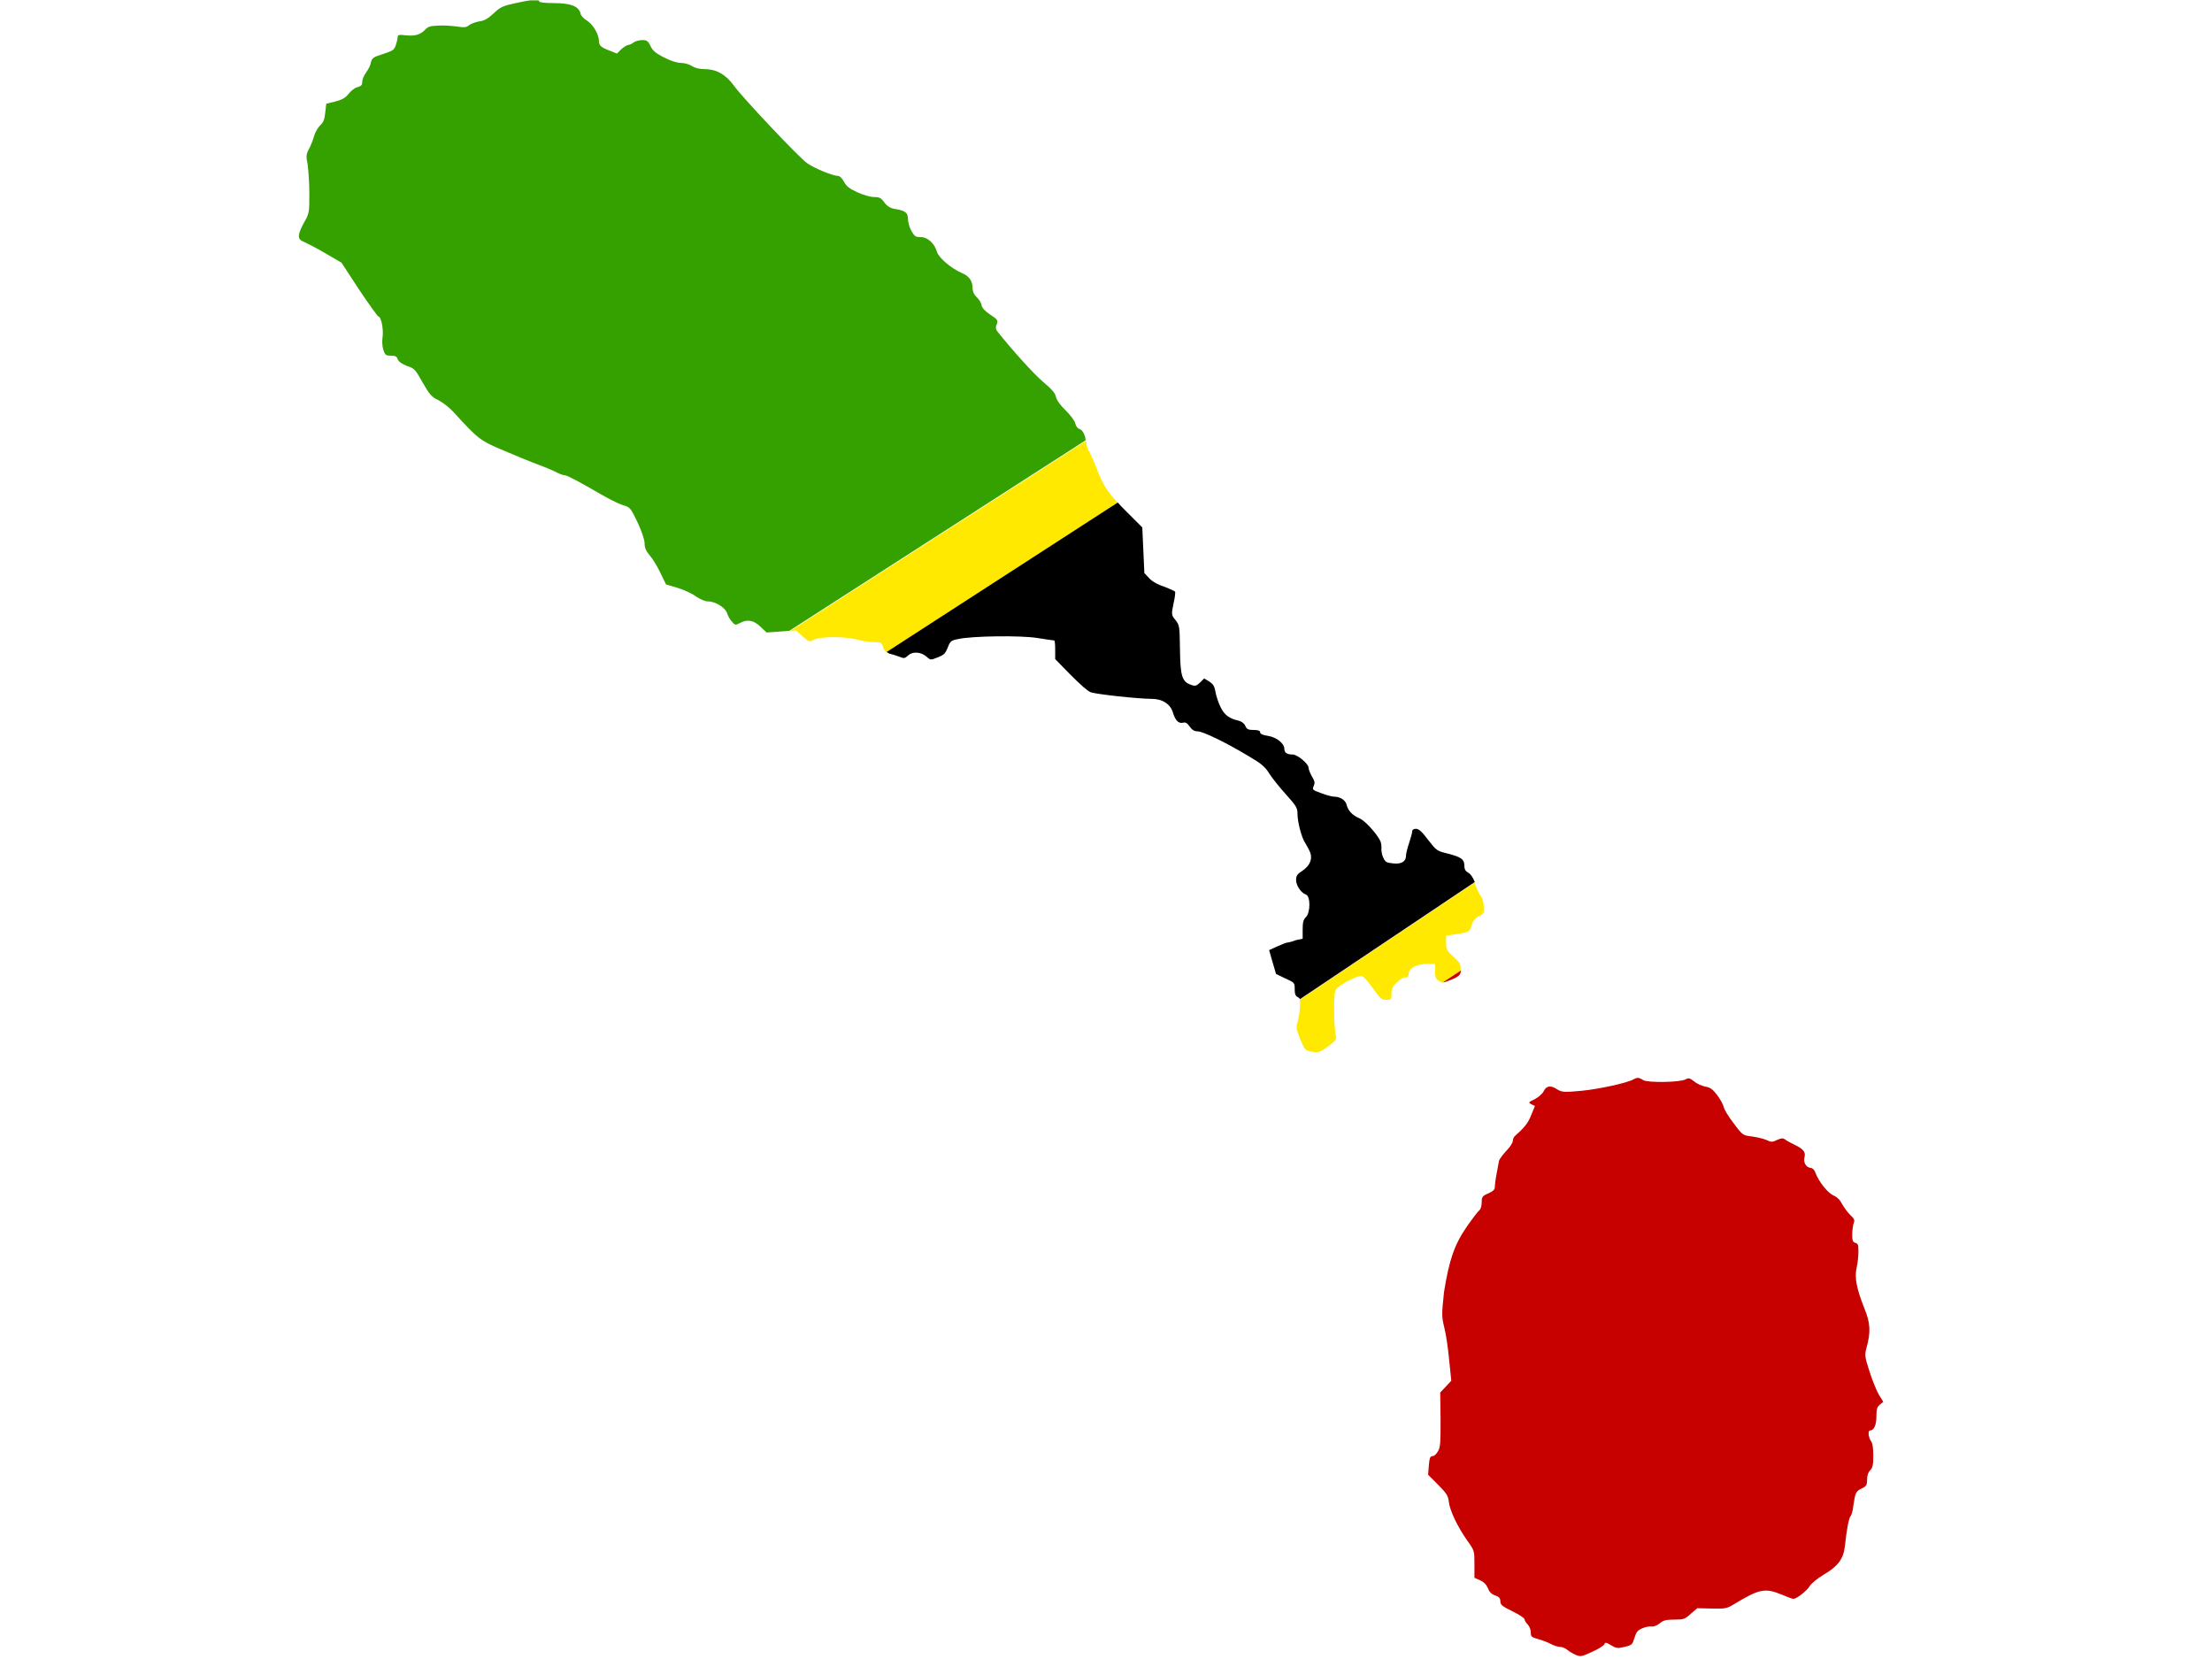 <?xml version="1.0" encoding="utf-8"?>
<!-- Generator: Adobe Illustrator 17.1.0, SVG Export Plug-In . SVG Version: 6.00 Build 0)  -->
<!DOCTYPE svg PUBLIC "-//W3C//DTD SVG 1.1//EN" "http://www.w3.org/Graphics/SVG/1.1/DTD/svg11.dtd">
<svg version="1.1" id="flag-icon-css-kn" xmlns="http://www.w3.org/2000/svg" xmlns:xlink="http://www.w3.org/1999/xlink" x="0px"
	 y="0px" viewBox="0 0 640 480" enable-background="new 0 0 640 480" xml:space="preserve">
<g>
	<path fill="none" d="M153.5,0.1l2.3,0C155.5,0,154.7,0,153.5,0.1z"/>
	<path fill="#FFE900" d="M376.1,291.6c-0.1,1.4-0.4,3.2-0.7,4.2c-0.5,1.5-0.3,2.1,0.8,4.9c1.4,3.2,1.5,3.3,3.4,3.6
		c1.9,0.3,2.2,0.2,4.6-1.5c2.5-1.9,2.6-2,2.2-3.6c-0.2-1-0.4-4.1-0.4-7c0-4.1,0.1-5.5,0.7-6.1c1-1.3,6.3-4,7.3-3.7
		c0.5,0.1,1.9,1.7,3.2,3.5c2.1,3,2.5,3.4,3.9,3.4c1.5,0,1.5-0.1,1.5-1.8c0-1.4,0.3-2.1,1.6-3.3c0.9-0.9,1.9-1.5,2.4-1.4
		c0.7,0.1,0.9-0.2,1-1.2c0.2-1.6,2.3-2.7,5.5-2.7h2.1v2.1c0,1.6,0.2,2.2,1.1,2.8c0.5,0.3,0.8,0.5,1.1,0.5l5.2-3.4c0-0.2,0-0.5,0-0.8
		c0-1.2-0.4-1.9-2.1-3.3c-1.9-1.7-2.1-2.1-2.1-4v-2.1l2.2-0.3c4.5-0.7,4.6-0.7,5.2-2.7c0.4-1.4,1-2.1,2.1-2.6
		c1.4-0.7,1.5-0.8,1.4-2.9c-0.1-1.2-0.4-2.4-0.7-2.7c-0.3-0.3-1.1-1.8-1.7-3.4c-0.1-0.3-0.2-0.5-0.3-0.7L376,289.3
		C376.2,289.7,376.2,290.4,376.1,291.6z"/>
	<path fill="#FFE900" d="M230.3,182.4l1.9,1.7c1.9,1.7,1.9,1.7,3.3,1c1.8-1,9.2-1,12.7,0c1.4,0.4,3.5,0.7,4.7,0.7
		c2,0,2.2,0.1,2.6,1.5c0.3,0.9,0.7,1.4,1.4,1.7l66.8-43.2c-3.5-3.8-4.8-5.9-6.4-10.3c-0.7-1.7-1.6-3.9-2.1-4.7
		c-0.5-0.8-0.9-2.1-0.9-2.7c0-0.2,0-0.4,0-0.6l-85.7,55.1L230.3,182.4z"/>
	<path fill="#35A100" d="M153.5,0.1c-1,0.1-2.4,0.4-4.3,0.8c-3.7,0.8-4.4,1.1-6.3,2.9c-1.6,1.5-2.7,2.2-4.3,2.4
		c-1.1,0.2-2.4,0.7-2.9,1.1c-0.7,0.6-1.3,0.7-3.3,0.4c-1.4-0.2-3.8-0.4-5.5-0.3c-2.5,0.1-3.1,0.3-4,1.3c-1.4,1.4-2.9,1.8-5.7,1.5
		c-1.5-0.2-2.1-0.1-2.1,0.3c0,0.3-0.2,1.4-0.5,2.3c-0.5,1.6-0.7,1.8-3.7,2.8c-2.9,0.9-3.3,1.2-3.6,2.5c-0.1,0.8-0.8,2.1-1.4,2.9
		c-0.6,0.8-1.1,2-1.1,2.7c0,0.9-0.3,1.2-1.3,1.5c-0.7,0.1-1.9,1-2.6,1.9c-0.9,1.2-2,1.8-4,2.3L94.4,30l-0.3,2.6
		c-0.2,2.1-0.6,2.9-1.5,3.7c-0.6,0.6-1.4,1.9-1.7,3c-0.3,1.1-1,2.9-1.5,3.8c-0.8,1.5-0.9,2.1-0.4,4.4c0.2,1.5,0.5,5.2,0.5,8.4
		c0,5.8,0,5.8-1.7,8.8C86,68.1,86,69.3,88,70c0.7,0.3,3.4,1.7,6,3.2l4.8,2.8l5.1,7.8c2.9,4.3,5.4,7.8,5.6,7.8c0.8,0,1.5,3.7,1.2,5.9
		c-0.2,1.2-0.1,2.7,0.2,3.7c0.5,1.5,0.7,1.7,2.2,1.7c1.3,0,1.7,0.2,2,1.1c0.3,0.7,1.2,1.3,2.7,1.9c2.2,0.7,2.4,1.1,4.5,4.8
		c2,3.5,2.6,4.2,4.6,5.1c1.3,0.7,3.2,2.2,4.3,3.4c7,7.7,7.7,8.3,14.4,11.1c3.5,1.5,8.1,3.4,10.3,4.2s4.7,1.9,5.4,2.3
		c0.8,0.4,1.7,0.7,2.1,0.7c0.7,0,4.4,2,10.6,5.6c2.1,1.2,4.8,2.6,6.1,3c2.3,0.7,2.3,0.8,4.4,5.1c1.2,2.6,2,5,2,6
		c0,1.3,0.4,2.2,1.5,3.5c0.8,0.9,2.2,3.2,3.1,5.1l1.6,3.3l3.4,1c1.9,0.6,4.3,1.7,5.3,2.5c1.2,0.8,2.6,1.4,3.4,1.4
		c2.2,0,5.1,1.8,5.6,3.5c0.2,0.7,0.9,1.9,1.4,2.4c0.8,1,1,1,2.2,0.4c2.2-1.2,4-0.9,6,1l1.8,1.7l4.2-0.3l2.4-0.2l85.7-55.1
		c-0.1-1.6-0.9-3-1.8-3.3c-0.5-0.1-1-0.8-1.2-1.6c-0.1-0.7-1.4-2.4-2.8-3.8c-1.6-1.5-2.6-3-2.8-3.9c-0.2-1.1-1.2-2.2-3.8-4.4
		c-2.8-2.4-9-9.3-13.2-14.6c-0.4-0.6-0.5-1.1-0.1-2c0.4-1.1,0.3-1.3-1.8-2.7c-1.5-1-2.4-1.9-2.6-2.8c-0.1-0.7-0.8-1.8-1.5-2.4
		c-0.7-0.7-1.1-1.6-1.1-2.5c0-2.2-1.1-3.6-3.1-4.4c-3-1.3-6.6-4.3-7.2-6.1c-0.7-2.5-2.7-4.3-4.7-4.3c-1.5,0-1.8-0.2-2.7-1.8
		c-0.6-1-1-2.6-1-3.5c0-1.8-0.8-2.4-4.1-2.9c-1-0.2-2-0.8-2.7-1.8c-1-1.4-1.5-1.6-3.1-1.6c-1,0-3.1-0.6-4.8-1.4
		c-2.2-1-3.1-1.7-3.8-3c-0.5-1-1.3-1.7-1.7-1.7c-1.5,0-6.9-2.2-9-3.7c-2.5-1.8-19-19.3-21.3-22.6c-2.2-3-4.9-4.6-8.3-4.6
		c-1.5,0-2.8-0.3-3.7-0.9c-0.8-0.5-2.2-0.9-3.2-0.9c-1.1,0-3-0.6-4.9-1.6c-2.4-1.2-3.3-2-3.9-3.3c-0.7-1.5-1.1-1.7-2.4-1.7
		c-0.8,0-2,0.3-2.5,0.7c-0.5,0.4-1.2,0.7-1.5,0.7c-0.4,0-1.3,0.6-2,1.2l-1.3,1.3l-2-0.8c-2.6-1-3.2-1.5-3.2-2.8
		c0-1.9-1.7-4.8-3.4-5.9C169,5.5,168.1,4.6,168,4c-0.5-2.2-2.9-3.1-7.7-3.1c-2.5,0-4.3-0.2-4.3-0.5c0-0.1-0.1-0.2-0.2-0.3L153.5,0.1
		z"/>
	<path fill="#C70000" d="M417.9,384.2c0.5,1.9,1.1,6.1,1.4,9.4l0.6,5.9l-1.6,1.7l-1.6,1.7l0.1,7.7c0,6.4,0,8-0.7,9.2
		c-0.5,0.9-1.1,1.5-1.6,1.5c-0.7,0-0.9,0.5-1.1,2.7l-0.2,2.7l2.9,2.9c2.5,2.5,2.9,3.2,3.1,5c0.3,2.5,2.5,7.1,5.3,11.1
		c2.1,2.9,2.1,3,2.1,6.9v3.9l1.6,0.7c1.1,0.5,1.8,1.2,2.3,2.3c0.4,1.1,1.1,1.8,2.1,2.1c1.1,0.4,1.5,0.8,1.5,1.7c0,1,0.6,1.5,3.5,2.9
		c1.9,0.9,3.5,2,3.5,2.3s0.4,1,0.9,1.5c0.5,0.5,0.9,1.5,0.9,2.3c0,1.2,0.2,1.4,2,1.9c1.1,0.3,2.8,0.9,3.7,1.4
		c0.9,0.5,2.2,0.9,2.8,0.9c0.6,0,1.5,0.4,2,0.8c0.6,0.5,1.6,1.1,2.5,1.5c1.4,0.6,1.8,0.5,4.8-0.9c1.8-0.8,3.4-1.8,3.5-2.2
		c0.2-0.6,0.6-0.5,1.9,0.3c1.5,0.9,1.9,1,3.9,0.5c2.2-0.5,2.3-0.7,2.9-2.6c0.5-1.7,0.9-2.2,2.3-2.8c0.9-0.4,2.2-0.6,2.7-0.5
		c0.6,0.1,1.5-0.3,2.3-0.9c1-0.9,1.9-1.1,4.2-1.1c2.7,0,3.1-0.1,4.8-1.7l1.9-1.6l4.2,0.1c4,0.1,4.4,0,6.8-1.5
		c7-4.2,8.6-4.5,13.5-2.5c1.6,0.7,3,1.2,3.3,1.2c0.9,0,4-2.4,4.7-3.7c0.4-0.7,2.2-2.2,3.9-3.2c4.4-2.6,5.9-4.7,6.3-8.5
		c0.5-4.7,1.1-7.8,1.6-8.5c0.3-0.3,0.7-1.7,0.8-2.9c0.6-3.9,0.7-4.3,2.4-5.1c1.4-0.7,1.6-1,1.6-2.6c0-1.2,0.3-2.1,0.9-2.7
		c0.7-0.7,0.9-1.5,0.9-4.2c0-2.2-0.2-3.7-0.7-4.3c-0.7-1-0.9-3-0.3-3c1.2,0,1.9-1.6,1.9-4.1c0-2.1,0.2-2.7,1-3.4l1-0.8l-1.3-2.1
		c-0.7-1.2-1.9-4.2-2.7-6.7c-1.4-4.3-1.4-4.8-0.9-6.7c1.3-4.7,1.2-7.2-0.6-11.6c-2.2-5.6-2.9-8.8-2.2-11.8c0.3-1.3,0.5-3.4,0.5-4.6
		c0-1.9-0.1-2.3-0.9-2.5c-0.7-0.2-0.9-0.7-0.9-2.3c0-1.2,0.2-2.7,0.4-3.3c0.4-1,0.2-1.4-1-2.5c-0.7-0.7-1.8-2.2-2.3-3.1
		c-0.6-1.2-1.5-2.1-2.5-2.5c-1.6-0.7-4.3-4-5.2-6.5c-0.3-0.9-0.9-1.5-1.5-1.5c-1.3-0.2-2.1-1.6-1.7-3.1c0.4-1.5-0.4-2.4-2.9-3.6
		c-1-0.5-2.2-1.1-2.7-1.5c-0.7-0.5-1.1-0.4-2.3,0.1c-1.4,0.7-1.7,0.7-3.2,0c-0.9-0.4-2.8-0.8-4.2-1c-2.5-0.3-2.6-0.3-5.2-3.8
		c-1.5-1.9-2.8-4.1-2.9-4.8c-0.2-0.7-1-2.2-1.9-3.4c-1.2-1.6-2-2.2-3.4-2.4c-0.9-0.2-2.4-0.8-3.2-1.5c-1.3-1-1.6-1.1-2.5-0.6
		c-1.7,0.9-11.1,1-12.3,0.2c-1.2-0.8-1.7-0.8-2.8-0.2c-1.7,1-9.9,2.8-15,3.3c-5.3,0.5-5.7,0.4-7.2-0.5c-1.8-1.2-3.1-0.9-3.8,0.7
		c-0.3,0.6-1.4,1.6-2.5,2.2c-1.9,0.9-2,1-1,1.5l1,0.5l-1.1,2.7c-0.9,2.3-2.1,3.7-4.6,5.9c-0.4,0.3-0.7,1-0.7,1.5
		c0,0.5-0.8,1.8-1.9,2.9c-1,1.1-2,2.4-2.1,2.9c-0.1,0.5-0.4,2.2-0.7,3.8c-0.3,1.5-0.5,3.2-0.5,3.8c0,0.7-0.6,1.2-1.9,1.8
		c-1.7,0.7-1.9,1-1.9,2.6c0,1-0.3,2-0.7,2.3c-0.4,0.3-2,2.4-3.6,4.7c-3.6,5.2-5.1,9.6-6.6,18.9C417.1,380.5,417.1,380.8,417.9,384.2
		z"/>
	<path fill="#C70000" d="M419.8,283.5c2.2-0.9,2.8-1.4,2.9-2.7l-5.2,3.4C418,284.2,418.6,284,419.8,283.5z"/>
	<path d="M257.3,189.1c0.8,0.2,2.1,0.6,2.9,0.9c1.4,0.6,1.6,0.5,2.6-0.4c1.3-1.2,3.8-1,5.4,0.5c1,0.9,1.1,0.9,3.1,0.1
		c1.8-0.7,2.2-1.1,2.9-2.8c0.7-1.9,1-2.1,3-2.5c4-0.9,18.1-1.1,23-0.3c2.4,0.4,4.6,0.7,4.8,0.7c0.2,0,0.3,1.2,0.3,2.7v2.7l4.4,4.5
		c2.9,2.9,4.9,4.7,5.9,5.1c1.8,0.6,13.8,1.9,17.6,1.9c3.1,0,5.5,1.5,6.2,4.1c0.7,2.2,1.6,3.1,2.9,2.8c0.7-0.2,1.2,0.1,1.9,1.1
		c0.7,1,1.4,1.4,2.3,1.4c1.5,0,8,3.1,14.8,7.2c3.6,2.1,4.7,3,6,5.1c0.9,1.4,3.1,4.1,4.9,6.1c2.8,3.1,3.2,3.8,3.2,5.4
		c0,2.4,1.2,7.1,2.3,8.6c0.4,0.7,1.1,1.9,1.4,2.7c0.7,2-0.2,3.9-2.5,5.4c-1.3,0.8-1.6,1.4-1.6,2.5c0,1.6,1.4,3.7,2.8,4.2
		c1.4,0.4,1.4,5.3,0,6.6c-0.7,0.7-0.9,1.5-0.9,3.5v2.7L375,272c-1,0.4-2.2,0.7-2.5,0.7c-0.3,0-1.6,0.5-2.9,1.1l-2.4,1.1l1,3.5l1,3.4
		l2.7,1.3c2.7,1.2,2.7,1.3,2.7,3.1c0,1.4,0.2,2,0.9,2.3c0.3,0.2,0.5,0.3,0.6,0.6l50.6-33.9c-0.6-1.5-1.3-2.4-1.9-2.7
		c-0.7-0.4-1.1-0.9-1.1-1.9c0-2-0.9-2.6-4.7-3.6c-3.3-0.8-3.4-0.9-5.8-4c-1.7-2.3-2.7-3.2-3.5-3.2c-0.7,0-1.1,0.3-1.1,0.7
		c0,0.4-0.4,1.9-0.9,3.4c-0.5,1.5-0.9,3.1-0.9,3.7c0,1.7-1.4,2.5-3.8,2.2c-1.9-0.2-2.2-0.4-2.8-1.7c-0.4-0.8-0.6-2.1-0.5-2.8
		c0-0.7-0.1-1.7-0.5-2.3c-1.2-2.2-4.4-5.7-6-6.3c-1.9-0.8-3.2-2.2-3.6-3.9c-0.3-1.3-1.9-2.3-3.6-2.3c-0.5,0-2.2-0.4-3.7-1
		c-2.5-0.9-2.7-1-2.2-2.1c0.4-0.9,0.3-1.4-0.5-2.7c-0.5-0.9-1-2.1-1-2.6c0-1.1-3.2-3.8-4.6-3.8c-1.6,0-2.4-0.5-2.4-1.6
		c0-1.6-2.2-3.4-4.8-3.8c-1.5-0.2-2.2-0.6-2.2-1c0-0.5-0.6-0.7-1.9-0.7c-1.5,0-2-0.2-2.4-1.2c-0.3-0.7-1.1-1.3-2-1.5
		c-2.6-0.6-4-1.6-5.1-3.8c-0.6-1.2-1.3-3.2-1.5-4.4c-0.3-1.7-0.6-2.3-1.8-3.1l-1.5-0.9l-1.2,1.2c-1.1,1-1.4,1.1-2.7,0.6
		c-2.5-0.9-3-2.5-3.1-10.3c-0.1-6.5-0.1-6.9-1.3-8.4c-1.2-1.5-1.2-1.6-0.6-4.6c0.4-1.7,0.6-3.3,0.5-3.6c-0.1-0.2-1.5-0.8-3-1.4
		c-1.9-0.6-3.4-1.4-4.4-2.4l-1.5-1.6l-0.3-6.6l-0.3-6.6l-5-5c-0.8-0.8-1.5-1.5-2.1-2.2l-66.8,43.2C257,189,257.2,189,257.3,189.1z"
		/>
</g>
</svg>
